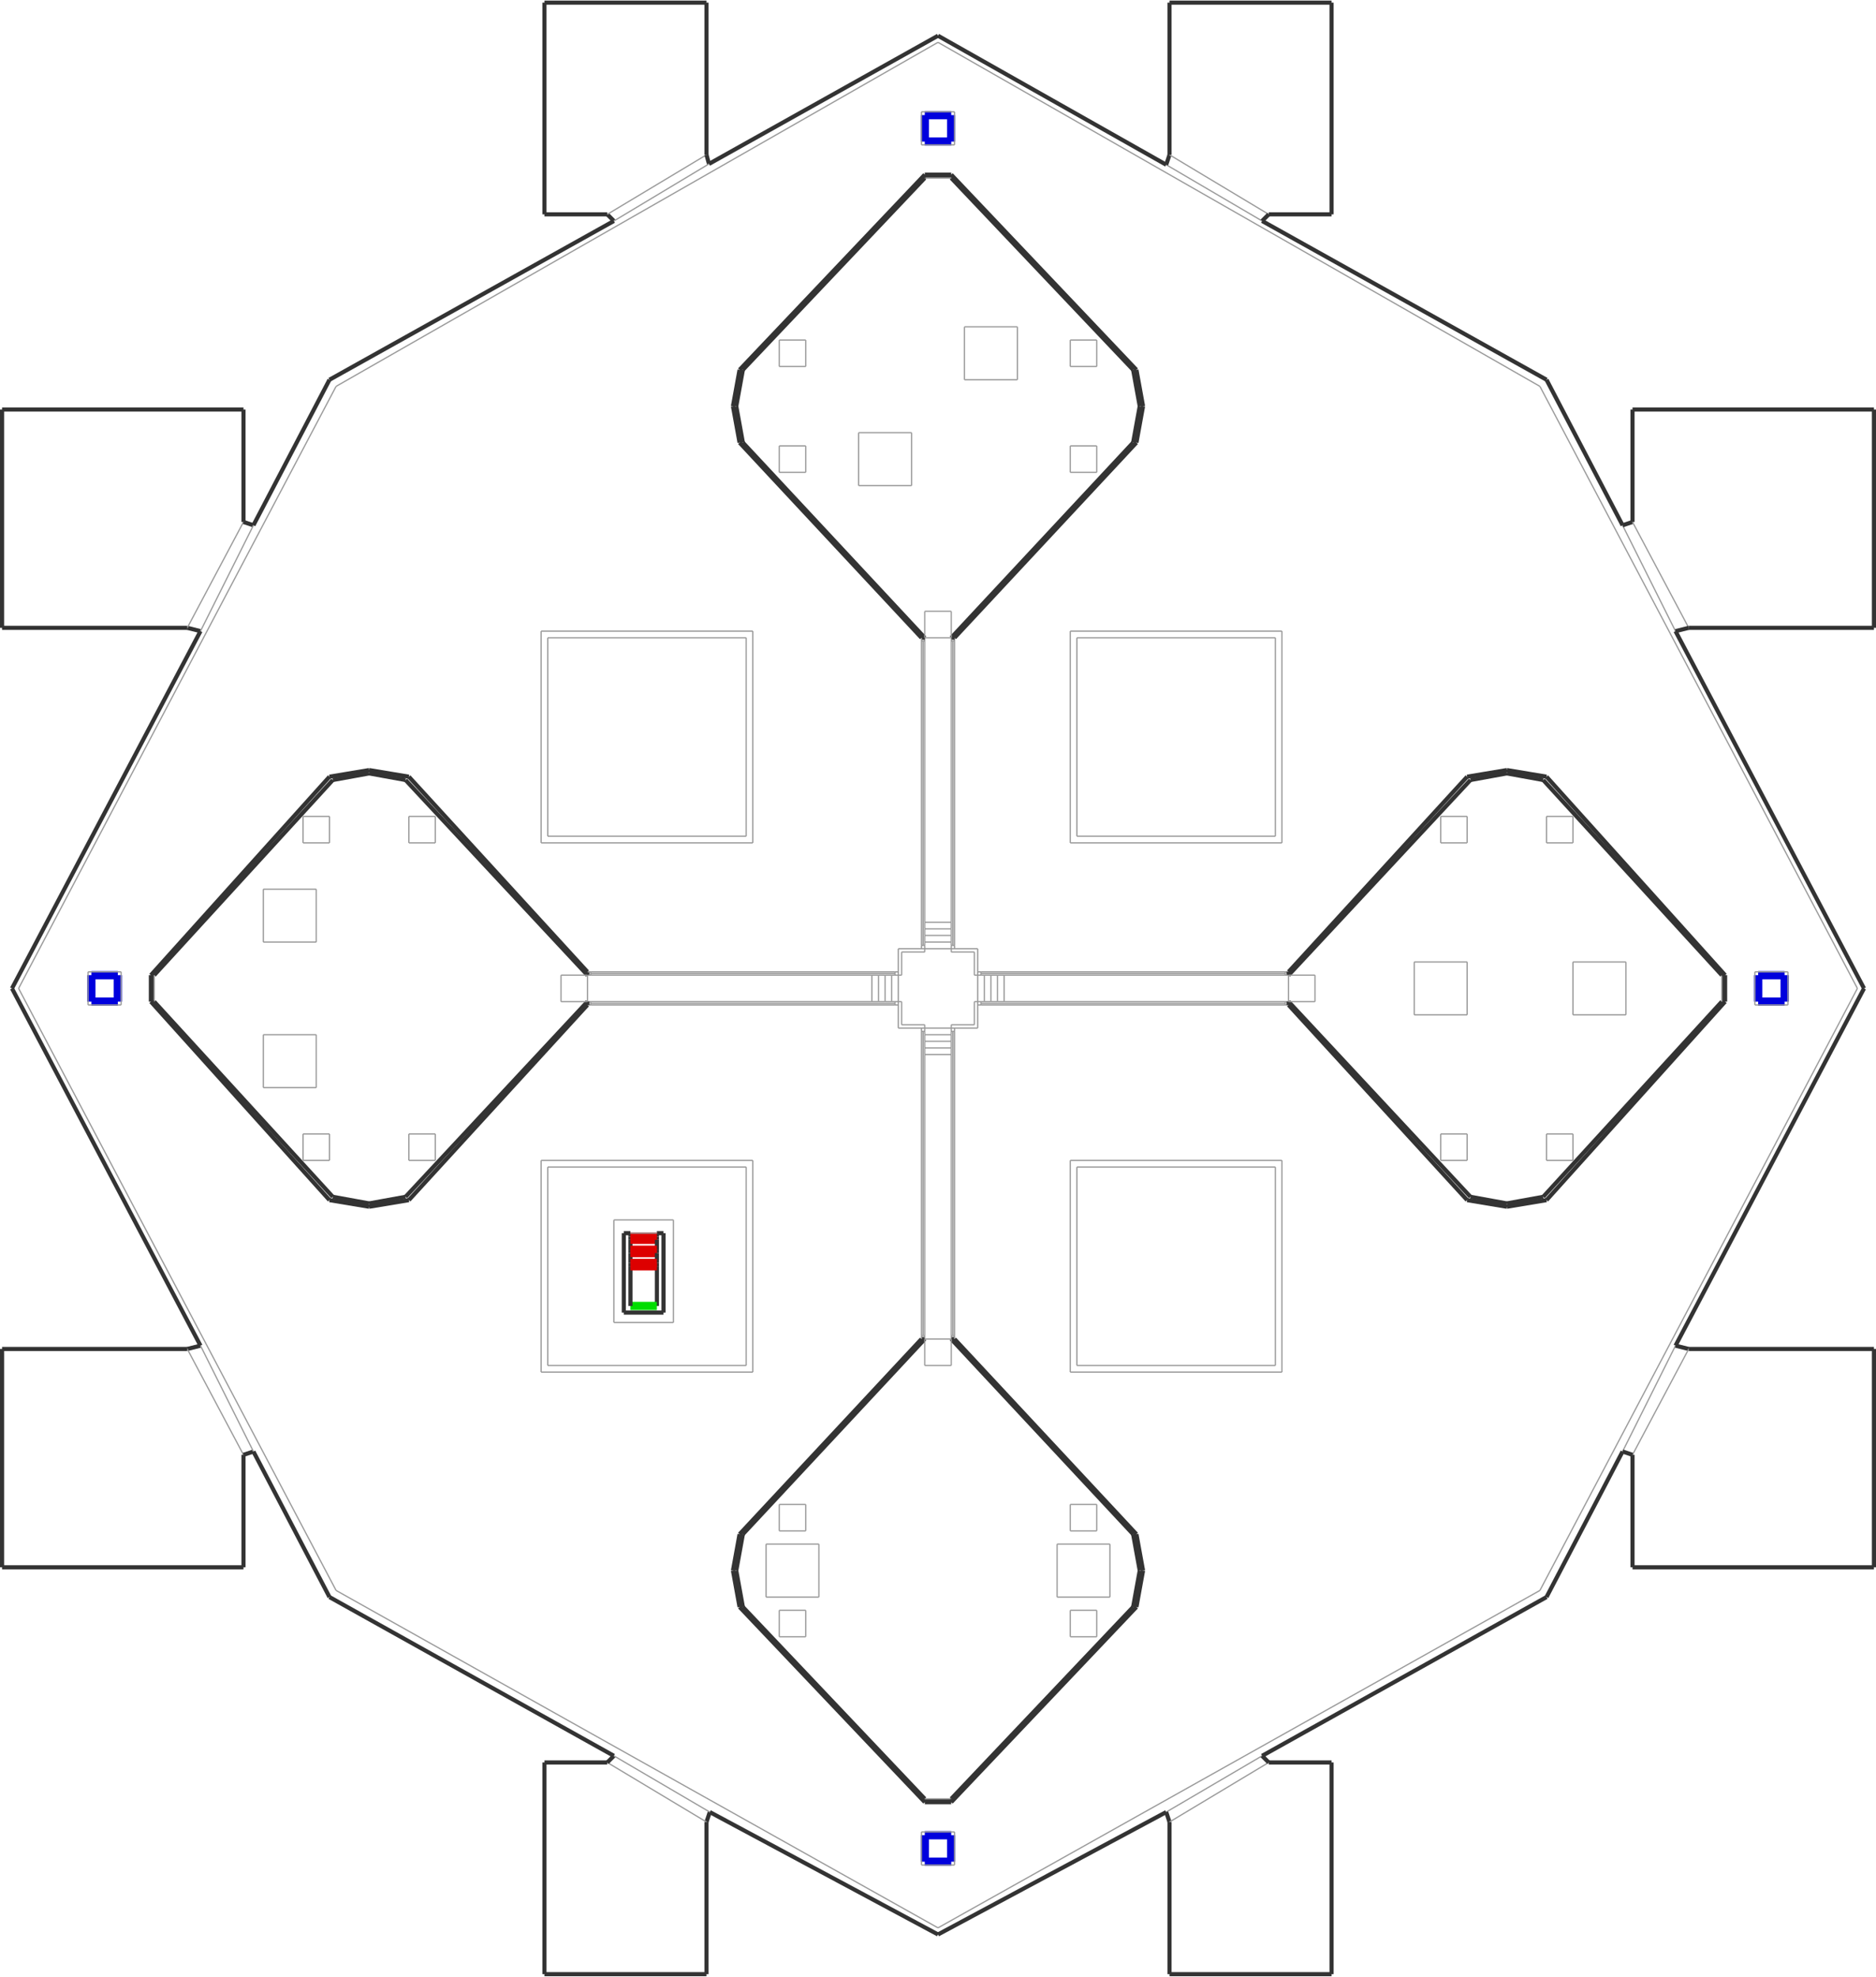 <?xml version="1.0" encoding="utf-8" ?>
<svg baseProfile="tiny" height="1024" version="1.2" viewBox="0 0 4538 4778" width="972" xmlns="http://www.w3.org/2000/svg" xmlns:ev="http://www.w3.org/2001/xml-events" xmlns:xlink="http://www.w3.org/1999/xlink"><defs /><line stroke="#333" stroke-width="10" x1="3741.0" x2="3053.0" y1="917.0" y2="533.0" /><line stroke="#333" stroke-width="10" x1="4509.0" x2="4053.0" y1="2389.0" y2="1525.0" /><line stroke="#333" stroke-width="10" x1="3741.0" x2="3925.0" y1="3861.0" y2="3509.0" /><line stroke="#333" stroke-width="10" x1="2269.0" x2="2821.0" y1="4677.0" y2="4381.0" /><line stroke="#333" stroke-width="10" x1="797.0" x2="1485.0" y1="3861.0" y2="4245.0" /><line stroke="#333" stroke-width="10" x1="29.0" x2="485.0" y1="2389.0" y2="3253.0" /><line stroke="#333" stroke-width="10" x1="797.0" x2="613.0" y1="917.0" y2="1269.0" /><line stroke="#333" stroke-width="10" x1="2269.0" x2="1715.0" y1="85.0" y2="395.0" /><line stroke="#999" stroke-width="3" x1="813.0" x2="2269.0" y1="3845.0" y2="4661.0" /><line stroke="#999" stroke-width="3" x1="45.0" x2="813.0" y1="2389.0" y2="3845.0" /><line stroke="#999" stroke-width="3" x1="813.0" x2="45.0" y1="933.0" y2="2389.0" /><line stroke="#999" stroke-width="3" x1="2269.0" x2="813.0" y1="101.0" y2="933.0" /><line stroke="#999" stroke-width="3" x1="3725.0" x2="2269.0" y1="933.0" y2="101.0" /><line stroke="#999" stroke-width="3" x1="4493.0" x2="3725.0" y1="2389.0" y2="933.0" /><line stroke="#999" stroke-width="3" x1="3725.0" x2="4493.0" y1="3845.0" y2="2389.0" /><line stroke="#999" stroke-width="3" x1="2269.0" x2="3725.0" y1="4661.0" y2="3845.0" /><line stroke="#999" stroke-width="3" x1="2237.0" x2="2237.0" y1="2477.0" y2="2485.0" /><line stroke="#999" stroke-width="3" x1="2181.0" x2="2237.0" y1="2477.0" y2="2477.0" /><line stroke="#999" stroke-width="3" x1="2181.0" x2="2181.0" y1="2421.0" y2="2477.0" /><line stroke="#999" stroke-width="3" x1="2173.0" x2="2181.0" y1="2421.0" y2="2421.0" /><line stroke="#999" stroke-width="3" x1="2173.0" x2="2173.0" y1="2485.0" y2="2429.0" /><line stroke="#999" stroke-width="3" x1="2181.0" x2="2173.0" y1="2357.0" y2="2357.0" /><line stroke="#999" stroke-width="3" x1="2181.0" x2="2181.0" y1="2301.0" y2="2357.0" /><line stroke="#999" stroke-width="3" x1="2237.0" x2="2181.0" y1="2301.0" y2="2301.0" /><line stroke="#999" stroke-width="3" x1="2237.0" x2="2237.0" y1="2293.0" y2="2301.0" /><line stroke="#999" stroke-width="3" x1="2173.0" x2="2229.0" y1="2293.0" y2="2293.0" /><line stroke="#999" stroke-width="3" x1="2301.0" x2="2301.0" y1="2485.0" y2="2477.0" /><line stroke="#999" stroke-width="3" x1="2301.0" x2="2357.0" y1="2477.0" y2="2477.0" /><line stroke="#999" stroke-width="3" x1="2357.0" x2="2357.0" y1="2477.0" y2="2421.0" /><line stroke="#999" stroke-width="3" x1="2357.0" x2="2365.0" y1="2421.0" y2="2421.0" /><line stroke="#999" stroke-width="3" x1="2365.0" x2="2309.0" y1="2485.0" y2="2485.0" /><line stroke="#999" stroke-width="3" x1="2365.0" x2="2357.0" y1="2357.0" y2="2357.0" /><line stroke="#999" stroke-width="3" x1="2357.0" x2="2357.0" y1="2357.0" y2="2301.0" /><line stroke="#999" stroke-width="3" x1="2357.0" x2="2301.0" y1="2301.0" y2="2301.0" /><line stroke="#999" stroke-width="3" x1="2301.0" x2="2301.0" y1="2301.0" y2="2293.0" /><line stroke="#999" stroke-width="3" x1="2365.0" x2="2365.0" y1="2293.0" y2="2349.0" /><line stroke="#999" stroke-width="3" x1="1421.0" x2="1421.0" y1="2357.0" y2="2421.0" /><line stroke="#999" stroke-width="3" x1="2173.0" x2="2165.0" y1="2357.0" y2="2357.0" /><line stroke="#999" stroke-width="3" x1="2173.0" x2="2173.0" y1="2421.0" y2="2357.0" /><line stroke="#999" stroke-width="3" x1="2157.0" x2="2165.0" y1="2421.0" y2="2421.0" /><line stroke="#999" stroke-width="3" x1="2109.0" x2="1429.0" y1="2357.0" y2="2357.0" /><line stroke="#999" stroke-width="3" x1="2109.0" x2="2109.0" y1="2421.0" y2="2357.0" /><line stroke="#999" stroke-width="3" x1="2125.0" x2="2109.0" y1="2357.0" y2="2357.0" /><line stroke="#999" stroke-width="3" x1="2109.0" x2="2125.0" y1="2421.0" y2="2421.0" /><line stroke="#999" stroke-width="3" x1="2125.0" x2="2125.0" y1="2421.0" y2="2357.0" /><line stroke="#999" stroke-width="3" x1="2141.0" x2="2125.0" y1="2357.0" y2="2357.0" /><line stroke="#999" stroke-width="3" x1="2125.0" x2="2141.0" y1="2421.0" y2="2421.0" /><line stroke="#999" stroke-width="3" x1="2141.0" x2="2141.0" y1="2421.0" y2="2357.0" /><line stroke="#999" stroke-width="3" x1="2157.0" x2="2141.0" y1="2357.0" y2="2357.0" /><line stroke="#999" stroke-width="3" x1="2141.0" x2="2157.0" y1="2421.0" y2="2421.0" /><line stroke="#999" stroke-width="3" x1="2157.0" x2="2157.0" y1="2421.0" y2="2357.0" /><line stroke="#999" stroke-width="3" x1="3117.0" x2="3117.0" y1="2421.0" y2="2357.0" /><line stroke="#999" stroke-width="3" x1="2365.0" x2="2365.0" y1="2357.0" y2="2421.0" /><line stroke="#999" stroke-width="3" x1="2381.0" x2="2373.0" y1="2357.0" y2="2357.0" /><line stroke="#999" stroke-width="3" x1="2429.0" x2="2429.0" y1="2357.0" y2="2421.0" /><line stroke="#999" stroke-width="3" x1="2429.0" x2="2413.0" y1="2357.0" y2="2357.0" /><line stroke="#999" stroke-width="3" x1="2413.0" x2="2413.0" y1="2357.0" y2="2421.0" /><line stroke="#999" stroke-width="3" x1="2413.0" x2="2397.0" y1="2357.0" y2="2357.0" /><line stroke="#999" stroke-width="3" x1="2397.0" x2="2397.0" y1="2357.0" y2="2421.0" /><line stroke="#999" stroke-width="3" x1="2397.0" x2="2381.0" y1="2357.0" y2="2357.0" /><line stroke="#999" stroke-width="3" x1="2381.0" x2="2381.0" y1="2357.0" y2="2421.0" /><line stroke="#333" stroke-width="10" x1="1421.0" x2="1421.0" y1="2349.0" y2="2357.0" /><line stroke="#999" stroke-width="3" x1="2165.0" x2="2173.0" y1="2349.0" y2="2349.0" /><line stroke="#999" stroke-width="3" x1="2173.0" x2="2173.0" y1="2357.0" y2="2349.0" /><line stroke="#999" stroke-width="3" x1="1421.0" x2="1429.0" y1="2349.0" y2="2349.0" /><line stroke="#999" stroke-width="3" x1="2157.0" x2="2165.0" y1="2357.0" y2="2357.0" /><line stroke="#999" stroke-width="3" x1="1429.0" x2="1421.0" y1="2357.0" y2="2357.0" /><line stroke="#999" stroke-width="3" x1="1429.0" x2="2165.0" y1="2349.0" y2="2349.0" /><line stroke="#999" stroke-width="3" x1="1429.0" x2="1429.0" y1="2349.0" y2="2353.0" /><line stroke="#999" stroke-width="3" x1="1429.0" x2="1429.0" y1="2353.0" y2="2357.0" /><line stroke="#999" stroke-width="3" x1="2165.0" x2="2165.0" y1="2353.0" y2="2349.0" /><line stroke="#999" stroke-width="3" x1="2165.0" x2="1429.0" y1="2353.0" y2="2353.0" /><line stroke="#999" stroke-width="3" x1="2173.0" x2="2173.0" y1="2349.0" y2="2293.0" /><line stroke="#999" stroke-width="3" x1="2165.0" x2="2165.0" y1="2357.0" y2="2353.0" /><line stroke="#999" stroke-width="3" x1="2173.0" x2="2165.0" y1="2429.0" y2="2429.0" /><line stroke="#999" stroke-width="3" x1="2173.0" x2="2173.0" y1="2429.0" y2="2421.0" /><line stroke="#999" stroke-width="3" x1="2165.0" x2="2173.0" y1="2421.0" y2="2421.0" /><line stroke="#999" stroke-width="3" x1="2165.0" x2="2165.0" y1="2429.0" y2="2425.0" /><line stroke="#999" stroke-width="3" x1="1429.0" x2="1421.0" y1="2429.0" y2="2429.0" /><line stroke="#999" stroke-width="3" x1="1429.0" x2="1429.0" y1="2421.0" y2="2425.0" /><line stroke="#999" stroke-width="3" x1="1421.0" x2="1429.0" y1="2421.0" y2="2421.0" /><line stroke="#333" stroke-width="10" x1="1421.0" x2="1421.0" y1="2421.0" y2="2429.0" /><line stroke="#999" stroke-width="3" x1="1429.0" x2="2109.0" y1="2421.0" y2="2421.0" /><line stroke="#999" stroke-width="3" x1="2165.0" x2="1429.0" y1="2429.0" y2="2429.0" /><line stroke="#999" stroke-width="3" x1="2165.0" x2="2165.0" y1="2425.0" y2="2421.0" /><line stroke="#999" stroke-width="3" x1="1429.0" x2="1429.0" y1="2425.0" y2="2429.0" /><line stroke="#999" stroke-width="3" x1="1429.0" x2="2165.0" y1="2425.0" y2="2425.0" /><line stroke="#999" stroke-width="3" x1="2365.0" x2="2373.0" y1="2349.0" y2="2349.0" /><line stroke="#999" stroke-width="3" x1="2365.0" x2="2365.0" y1="2349.0" y2="2357.0" /><line stroke="#999" stroke-width="3" x1="2373.0" x2="2365.0" y1="2357.0" y2="2357.0" /><line stroke="#999" stroke-width="3" x1="2373.0" x2="2373.0" y1="2349.0" y2="2353.0" /><line stroke="#999" stroke-width="3" x1="3109.0" x2="3117.0" y1="2349.0" y2="2349.0" /><line stroke="#333" stroke-width="10" x1="3117.0" x2="3117.0" y1="2357.0" y2="2349.0" /><line stroke="#999" stroke-width="3" x1="3117.0" x2="3109.0" y1="2357.0" y2="2357.0" /><line stroke="#999" stroke-width="3" x1="3109.0" x2="3109.0" y1="2357.0" y2="2353.0" /><line stroke="#999" stroke-width="3" x1="3109.0" x2="2429.0" y1="2357.0" y2="2357.0" /><line stroke="#999" stroke-width="3" x1="2373.0" x2="3109.0" y1="2349.0" y2="2349.0" /><line stroke="#999" stroke-width="3" x1="2373.0" x2="2373.0" y1="2353.0" y2="2357.0" /><line stroke="#999" stroke-width="3" x1="3109.0" x2="3109.0" y1="2353.0" y2="2349.0" /><line stroke="#999" stroke-width="3" x1="2373.0" x2="3109.0" y1="2353.0" y2="2353.0" /><line stroke="#999" stroke-width="3" x1="2365.0" x2="2373.0" y1="2429.0" y2="2429.0" /><line stroke="#999" stroke-width="3" x1="2365.0" x2="2365.0" y1="2421.0" y2="2429.0" /><line stroke="#999" stroke-width="3" x1="2365.0" x2="2373.0" y1="2421.0" y2="2421.0" /><line stroke="#999" stroke-width="3" x1="2365.0" x2="2365.0" y1="2429.0" y2="2485.0" /><line stroke="#999" stroke-width="3" x1="3109.0" x2="2373.0" y1="2429.0" y2="2429.0" /><line stroke="#999" stroke-width="3" x1="2429.0" x2="3109.0" y1="2421.0" y2="2421.0" /><line stroke="#999" stroke-width="3" x1="2373.0" x2="2373.0" y1="2421.0" y2="2425.0" /><line stroke="#999" stroke-width="3" x1="2429.0" x2="2413.0" y1="2421.0" y2="2421.0" /><line stroke="#999" stroke-width="3" x1="2413.0" x2="2397.0" y1="2421.0" y2="2421.0" /><line stroke="#999" stroke-width="3" x1="2397.0" x2="2381.0" y1="2421.0" y2="2421.0" /><line stroke="#999" stroke-width="3" x1="2381.0" x2="2373.0" y1="2421.0" y2="2421.0" /><line stroke="#999" stroke-width="3" x1="3109.0" x2="3117.0" y1="2429.0" y2="2429.0" /><line stroke="#999" stroke-width="3" x1="3109.0" x2="3109.0" y1="2421.0" y2="2425.0" /><line stroke="#999" stroke-width="3" x1="3117.0" x2="3109.0" y1="2421.0" y2="2421.0" /><line stroke="#333" stroke-width="10" x1="3117.0" x2="3117.0" y1="2429.0" y2="2421.0" /><line stroke="#999" stroke-width="3" x1="2373.0" x2="2373.0" y1="2425.0" y2="2429.0" /><line stroke="#999" stroke-width="3" x1="3109.0" x2="3109.0" y1="2425.0" y2="2429.0" /><line stroke="#999" stroke-width="3" x1="2373.0" x2="3109.0" y1="2425.0" y2="2425.0" /><line stroke="#999" stroke-width="3" x1="2301.0" x2="2237.0" y1="2485.0" y2="2485.0" /><line stroke="#999" stroke-width="3" x1="2237.0" x2="2301.0" y1="3237.0" y2="3237.0" /><line stroke="#999" stroke-width="3" x1="2301.0" x2="2237.0" y1="2549.0" y2="2549.0" /><line stroke="#999" stroke-width="3" x1="2301.0" x2="2237.0" y1="2533.0" y2="2533.0" /><line stroke="#999" stroke-width="3" x1="2301.0" x2="2237.0" y1="2517.0" y2="2517.0" /><line stroke="#999" stroke-width="3" x1="2301.0" x2="2237.0" y1="2501.0" y2="2501.0" /><line stroke="#999" stroke-width="3" x1="2301.0" x2="2301.0" y1="2485.0" y2="2493.0" /><line stroke="#999" stroke-width="3" x1="2309.0" x2="2301.0" y1="2485.0" y2="2485.0" /><line stroke="#999" stroke-width="3" x1="2309.0" x2="2309.0" y1="2493.0" y2="2485.0" /><line stroke="#999" stroke-width="3" x1="2309.0" x2="2305.0" y1="2493.0" y2="2493.0" /><line stroke="#999" stroke-width="3" x1="2301.0" x2="2301.0" y1="2493.0" y2="2501.0" /><line stroke="#999" stroke-width="3" x1="2309.0" x2="2309.0" y1="2493.0" y2="3229.0" /><line stroke="#999" stroke-width="3" x1="2301.0" x2="2301.0" y1="3229.0" y2="2549.0" /><line stroke="#999" stroke-width="3" x1="2301.0" x2="2301.0" y1="2533.0" y2="2549.0" /><line stroke="#999" stroke-width="3" x1="2301.0" x2="2301.0" y1="2517.0" y2="2533.0" /><line stroke="#999" stroke-width="3" x1="2301.0" x2="2301.0" y1="2501.0" y2="2517.0" /><line stroke="#333" stroke-width="10" x1="2301.0" x2="2309.0" y1="3237.0" y2="3237.0" /><line stroke="#999" stroke-width="3" x1="2301.0" x2="2301.0" y1="3229.0" y2="3237.0" /><line stroke="#999" stroke-width="3" x1="2309.0" x2="2305.0" y1="3229.0" y2="3229.0" /><line stroke="#999" stroke-width="3" x1="2309.0" x2="2309.0" y1="3237.0" y2="3229.0" /><line stroke="#333" stroke-width="10" x1="2229.0" x2="2237.0" y1="3237.0" y2="3237.0" /><line stroke="#999" stroke-width="3" x1="2237.0" x2="2237.0" y1="3237.0" y2="3229.0" /><line stroke="#999" stroke-width="3" x1="2229.0" x2="2229.0" y1="3229.0" y2="3237.0" /><line stroke="#999" stroke-width="3" x1="2229.0" x2="2233.0" y1="3229.0" y2="3229.0" /><line stroke="#999" stroke-width="3" x1="2237.0" x2="2237.0" y1="2549.0" y2="3229.0" /><line stroke="#999" stroke-width="3" x1="2229.0" x2="2229.0" y1="3229.0" y2="2493.0" /><line stroke="#999" stroke-width="3" x1="2237.0" x2="2237.0" y1="2493.0" y2="2501.0" /><line stroke="#999" stroke-width="3" x1="2237.0" x2="2237.0" y1="2549.0" y2="2533.0" /><line stroke="#999" stroke-width="3" x1="2237.0" x2="2237.0" y1="2533.0" y2="2517.0" /><line stroke="#999" stroke-width="3" x1="2237.0" x2="2237.0" y1="2517.0" y2="2501.0" /><line stroke="#999" stroke-width="3" x1="2229.0" x2="2233.0" y1="2493.0" y2="2493.0" /><line stroke="#999" stroke-width="3" x1="2237.0" x2="2237.0" y1="2493.0" y2="2485.0" /><line stroke="#999" stroke-width="3" x1="2237.0" x2="2229.0" y1="2485.0" y2="2485.0" /><line stroke="#999" stroke-width="3" x1="2229.0" x2="2229.0" y1="2485.0" y2="2493.0" /><line stroke="#999" stroke-width="3" x1="2229.0" x2="2173.0" y1="2485.0" y2="2485.0" /><line stroke="#999" stroke-width="3" x1="2305.0" x2="2301.0" y1="2493.0" y2="2493.0" /><line stroke="#999" stroke-width="3" x1="2305.0" x2="2301.0" y1="3229.0" y2="3229.0" /><line stroke="#999" stroke-width="3" x1="2305.0" x2="2305.0" y1="2493.0" y2="3229.0" /><line stroke="#999" stroke-width="3" x1="2233.0" x2="2237.0" y1="3229.0" y2="3229.0" /><line stroke="#999" stroke-width="3" x1="2233.0" x2="2237.0" y1="2493.0" y2="2493.0" /><line stroke="#999" stroke-width="3" x1="2233.0" x2="2233.0" y1="3229.0" y2="2493.0" /><line stroke="#999" stroke-width="3" x1="2237.0" x2="2301.0" y1="2293.0" y2="2293.0" /><line stroke="#999" stroke-width="3" x1="2301.0" x2="2237.0" y1="1541.0" y2="1541.0" /><line stroke="#999" stroke-width="3" x1="2237.0" x2="2301.0" y1="2229.0" y2="2229.0" /><line stroke="#999" stroke-width="3" x1="2237.0" x2="2301.0" y1="2245.0" y2="2245.0" /><line stroke="#999" stroke-width="3" x1="2237.0" x2="2301.0" y1="2261.0" y2="2261.0" /><line stroke="#999" stroke-width="3" x1="2237.0" x2="2301.0" y1="2277.0" y2="2277.0" /><line stroke="#999" stroke-width="3" x1="2237.0" x2="2237.0" y1="2285.0" y2="2293.0" /><line stroke="#999" stroke-width="3" x1="2229.0" x2="2237.0" y1="2293.0" y2="2293.0" /><line stroke="#999" stroke-width="3" x1="2229.0" x2="2229.0" y1="2293.0" y2="2285.0" /><line stroke="#999" stroke-width="3" x1="2229.0" x2="2233.0" y1="2285.0" y2="2285.0" /><line stroke="#999" stroke-width="3" x1="2237.0" x2="2237.0" y1="2277.0" y2="2285.0" /><line stroke="#999" stroke-width="3" x1="2229.0" x2="2229.0" y1="2285.0" y2="1549.0" /><line stroke="#999" stroke-width="3" x1="2237.0" x2="2237.0" y1="1549.0" y2="2229.0" /><line stroke="#999" stroke-width="3" x1="2237.0" x2="2237.0" y1="2229.0" y2="2245.0" /><line stroke="#999" stroke-width="3" x1="2237.0" x2="2237.0" y1="2245.0" y2="2261.0" /><line stroke="#999" stroke-width="3" x1="2237.0" x2="2237.0" y1="2261.0" y2="2277.0" /><line stroke="#999" stroke-width="3" x1="2233.0" x2="2229.0" y1="1549.0" y2="1549.0" /><line stroke="#999" stroke-width="3" x1="2237.0" x2="2237.0" y1="1549.0" y2="1541.0" /><line stroke="#333" stroke-width="10" x1="2237.0" x2="2229.0" y1="1541.0" y2="1541.0" /><line stroke="#999" stroke-width="3" x1="2229.0" x2="2229.0" y1="1549.0" y2="1541.0" /><line stroke="#999" stroke-width="3" x1="2309.0" x2="2309.0" y1="1541.0" y2="1549.0" /><line stroke="#333" stroke-width="10" x1="2309.0" x2="2301.0" y1="1541.0" y2="1541.0" /><line stroke="#999" stroke-width="3" x1="2301.0" x2="2301.0" y1="1549.0" y2="1541.0" /><line stroke="#999" stroke-width="3" x1="2309.0" x2="2305.0" y1="1549.0" y2="1549.0" /><line stroke="#999" stroke-width="3" x1="2301.0" x2="2301.0" y1="1549.0" y2="2229.0" /><line stroke="#999" stroke-width="3" x1="2309.0" x2="2309.0" y1="1549.0" y2="2285.0" /><line stroke="#999" stroke-width="3" x1="2301.0" x2="2301.0" y1="2285.0" y2="2277.0" /><line stroke="#999" stroke-width="3" x1="2301.0" x2="2301.0" y1="2229.0" y2="2245.0" /><line stroke="#999" stroke-width="3" x1="2301.0" x2="2301.0" y1="2245.0" y2="2261.0" /><line stroke="#999" stroke-width="3" x1="2301.0" x2="2301.0" y1="2261.0" y2="2277.0" /><line stroke="#999" stroke-width="3" x1="2301.0" x2="2309.0" y1="2293.0" y2="2293.0" /><line stroke="#999" stroke-width="3" x1="2309.0" x2="2309.0" y1="2285.0" y2="2293.0" /><line stroke="#999" stroke-width="3" x1="2305.0" x2="2309.0" y1="2285.0" y2="2285.0" /><line stroke="#999" stroke-width="3" x1="2301.0" x2="2301.0" y1="2293.0" y2="2285.0" /><line stroke="#999" stroke-width="3" x1="2309.0" x2="2365.0" y1="2293.0" y2="2293.0" /><line stroke="#999" stroke-width="3" x1="2301.0" x2="2305.0" y1="2285.0" y2="2285.0" /><line stroke="#999" stroke-width="3" x1="2305.0" x2="2301.0" y1="1549.0" y2="1549.0" /><line stroke="#999" stroke-width="3" x1="2305.0" x2="2305.0" y1="2285.0" y2="1549.0" /><line stroke="#999" stroke-width="3" x1="2237.0" x2="2233.0" y1="1549.0" y2="1549.0" /><line stroke="#999" stroke-width="3" x1="2233.0" x2="2237.0" y1="2285.0" y2="2285.0" /><line stroke="#999" stroke-width="3" x1="2233.0" x2="2233.0" y1="1549.0" y2="2285.0" /><line stroke="#333" stroke-width="10" x1="797.0" x2="365.0" y1="2901.0" y2="2421.0" /><line stroke="#333" stroke-width="10" x1="365.0" x2="365.0" y1="2421.0" y2="2357.0" /><line stroke="#333" stroke-width="10" x1="797.0" x2="893.0" y1="1877.0" y2="1861.0" /><line stroke="#333" stroke-width="10" x1="989.0" x2="893.0" y1="2901.0" y2="2917.0" /><line stroke="#333" stroke-width="10" x1="989.0" x2="1421.0" y1="1877.0" y2="2349.0" /><line stroke="#333" stroke-width="10" x1="1421.0" x2="989.0" y1="2429.0" y2="2901.0" /><line stroke="#333" stroke-width="10" x1="893.0" x2="797.0" y1="2917.0" y2="2901.0" /><line stroke="#333" stroke-width="10" x1="365.0" x2="797.0" y1="2357.0" y2="1877.0" /><line stroke="#333" stroke-width="10" x1="893.0" x2="989.0" y1="1861.0" y2="1877.0" /><line stroke="#333" stroke-width="10" x1="981.0" x2="1421.0" y1="2893.0" y2="2421.0" /><line stroke="#333" stroke-width="10" x1="893.0" x2="981.0" y1="2909.0" y2="2893.0" /><line stroke="#333" stroke-width="10" x1="805.0" x2="893.0" y1="2893.0" y2="2909.0" /><line stroke="#333" stroke-width="10" x1="373.0" x2="805.0" y1="2421.0" y2="2893.0" /><line stroke="#333" stroke-width="10" x1="373.0" x2="369.0" y1="2357.0" y2="2357.0" /><line stroke="#333" stroke-width="10" x1="805.0" x2="373.0" y1="1885.0" y2="2357.0" /><line stroke="#333" stroke-width="10" x1="893.0" x2="805.0" y1="1869.0" y2="1885.0" /><line stroke="#333" stroke-width="10" x1="981.0" x2="893.0" y1="1885.0" y2="1869.0" /><line stroke="#333" stroke-width="10" x1="1421.0" x2="981.0" y1="2357.0" y2="1885.0" /><line stroke="#999" stroke-width="3" x1="1421.0" x2="1357.0" y1="2421.0" y2="2421.0" /><line stroke="#999" stroke-width="3" x1="1357.0" x2="1421.0" y1="2357.0" y2="2357.0" /><line stroke="#999" stroke-width="3" x1="1357.0" x2="1357.0" y1="2421.0" y2="2357.0" /><line stroke="#333" stroke-width="10" x1="369.0" x2="373.0" y1="2421.0" y2="2421.0" /><line stroke="#333" stroke-width="10" x1="369.0" x2="369.0" y1="2357.0" y2="2419.0" /><line stroke="#999" stroke-width="3" x1="373.0" x2="373.0" y1="2357.0" y2="2421.0" /><line stroke="#999" stroke-width="3" x1="765.0" x2="637.0" y1="2629.0" y2="2629.0" /><line stroke="#999" stroke-width="3" x1="765.0" x2="765.0" y1="2501.0" y2="2629.0" /><line stroke="#999" stroke-width="3" x1="637.0" x2="765.0" y1="2501.0" y2="2501.0" /><line stroke="#999" stroke-width="3" x1="637.0" x2="637.0" y1="2629.0" y2="2501.0" /><line stroke="#999" stroke-width="3" x1="765.0" x2="637.0" y1="2277.0" y2="2277.0" /><line stroke="#999" stroke-width="3" x1="765.0" x2="765.0" y1="2149.0" y2="2277.0" /><line stroke="#999" stroke-width="3" x1="637.0" x2="765.0" y1="2149.0" y2="2149.0" /><line stroke="#999" stroke-width="3" x1="637.0" x2="637.0" y1="2277.0" y2="2149.0" /><line stroke="#333" stroke-width="10" x1="369.0" x2="369.0" y1="2419.0" y2="2421.0" /><line stroke="#333" stroke-width="10" x1="2309.0" x2="2749.0" y1="3237.0" y2="3709.0" /><line stroke="#333" stroke-width="10" x1="2749.0" x2="2301.0" y1="3885.0" y2="4357.0" /><line stroke="#333" stroke-width="10" x1="2301.0" x2="2237.0" y1="4357.0" y2="4357.0" /><line stroke="#333" stroke-width="10" x1="1773.0" x2="1789.0" y1="3797.0" y2="3709.0" /><line stroke="#333" stroke-width="10" x1="1789.0" x2="1773.0" y1="3885.0" y2="3797.0" /><line stroke="#333" stroke-width="10" x1="2237.0" x2="1789.0" y1="4357.0" y2="3885.0" /><line stroke="#333" stroke-width="10" x1="2749.0" x2="2765.0" y1="3709.0" y2="3797.0" /><line stroke="#333" stroke-width="10" x1="2765.0" x2="2749.0" y1="3797.0" y2="3885.0" /><line stroke="#333" stroke-width="10" x1="1789.0" x2="2229.0" y1="3709.0" y2="3237.0" /><line stroke="#333" stroke-width="10" x1="2237.0" x2="1797.0" y1="3237.0" y2="3709.0" /><line stroke="#333" stroke-width="10" x1="1797.0" x2="1781.0" y1="3709.0" y2="3797.0" /><line stroke="#333" stroke-width="10" x1="1781.0" x2="1797.0" y1="3797.0" y2="3885.0" /><line stroke="#333" stroke-width="10" x1="1797.0" x2="2237.0" y1="3885.0" y2="4349.0" /><line stroke="#333" stroke-width="10" x1="2237.0" x2="2237.0" y1="4349.0" y2="4353.0" /><line stroke="#333" stroke-width="10" x1="2301.0" x2="2741.0" y1="4349.0" y2="3885.0" /><line stroke="#333" stroke-width="10" x1="2741.0" x2="2757.0" y1="3885.0" y2="3797.0" /><line stroke="#333" stroke-width="10" x1="2757.0" x2="2741.0" y1="3797.0" y2="3709.0" /><line stroke="#333" stroke-width="10" x1="2741.0" x2="2301.0" y1="3709.0" y2="3237.0" /><line stroke="#999" stroke-width="3" x1="1981.0" x2="1853.0" y1="3861.0" y2="3861.0" /><line stroke="#999" stroke-width="3" x1="1981.0" x2="1981.0" y1="3733.0" y2="3861.0" /><line stroke="#999" stroke-width="3" x1="1853.0" x2="1981.0" y1="3733.0" y2="3733.0" /><line stroke="#999" stroke-width="3" x1="1853.0" x2="1853.0" y1="3861.0" y2="3733.0" /><line stroke="#999" stroke-width="3" x1="2685.0" x2="2557.0" y1="3861.0" y2="3861.0" /><line stroke="#999" stroke-width="3" x1="2557.0" x2="2557.0" y1="3861.0" y2="3733.0" /><line stroke="#999" stroke-width="3" x1="2557.0" x2="2685.0" y1="3733.0" y2="3733.0" /><line stroke="#999" stroke-width="3" x1="2685.0" x2="2685.0" y1="3733.0" y2="3861.0" /><line stroke="#333" stroke-width="10" x1="2237.0" x2="2299.0" y1="4353.0" y2="4353.0" /><line stroke="#333" stroke-width="10" x1="2301.0" x2="2301.0" y1="4353.0" y2="4349.0" /><line stroke="#999" stroke-width="3" x1="2237.0" x2="2301.0" y1="4349.0" y2="4349.0" /><line stroke="#333" stroke-width="10" x1="2299.0" x2="2301.0" y1="4353.0" y2="4353.0" /><line stroke="#999" stroke-width="3" x1="2301.0" x2="2237.0" y1="3301.0" y2="3301.0" /><line stroke="#999" stroke-width="3" x1="2301.0" x2="2301.0" y1="3237.0" y2="3301.0" /><line stroke="#999" stroke-width="3" x1="2237.0" x2="2237.0" y1="3301.0" y2="3237.0" /><line stroke="#333" stroke-width="10" x1="3645.0" x2="3549.0" y1="2917.0" y2="2901.0" /><line stroke="#333" stroke-width="10" x1="4173.0" x2="4173.0" y1="2357.0" y2="2421.0" /><line stroke="#333" stroke-width="10" x1="3117.0" x2="3549.0" y1="2349.0" y2="1877.0" /><line stroke="#333" stroke-width="10" x1="3741.0" x2="3645.0" y1="2901.0" y2="2917.0" /><line stroke="#333" stroke-width="10" x1="4173.0" x2="3741.0" y1="2421.0" y2="2901.0" /><line stroke="#333" stroke-width="10" x1="3741.0" x2="4173.0" y1="1877.0" y2="2357.0" /><line stroke="#333" stroke-width="10" x1="3645.0" x2="3741.0" y1="1861.0" y2="1877.0" /><line stroke="#333" stroke-width="10" x1="3549.0" x2="3645.0" y1="1877.0" y2="1861.0" /><line stroke="#333" stroke-width="10" x1="3549.0" x2="3117.0" y1="2901.0" y2="2429.0" /><line stroke="#333" stroke-width="10" x1="3557.0" x2="3117.0" y1="1885.0" y2="2357.0" /><line stroke="#333" stroke-width="10" x1="3645.0" x2="3557.0" y1="1869.0" y2="1885.0" /><line stroke="#333" stroke-width="10" x1="3733.0" x2="3645.0" y1="1885.0" y2="1869.0" /><line stroke="#333" stroke-width="10" x1="4165.0" x2="3733.0" y1="2357.0" y2="1885.0" /><line stroke="#333" stroke-width="10" x1="4165.0" x2="4169.0" y1="2421.0" y2="2421.0" /><line stroke="#333" stroke-width="10" x1="3733.0" x2="4165.0" y1="2893.0" y2="2421.0" /><line stroke="#333" stroke-width="10" x1="3645.0" x2="3733.0" y1="2909.0" y2="2893.0" /><line stroke="#333" stroke-width="10" x1="3557.0" x2="3645.0" y1="2893.0" y2="2909.0" /><line stroke="#333" stroke-width="10" x1="3117.0" x2="3557.0" y1="2421.0" y2="2893.0" /><line stroke="#333" stroke-width="10" x1="4169.0" x2="4169.0" y1="2421.0" y2="2359.0" /><line stroke="#333" stroke-width="10" x1="4169.0" x2="4165.0" y1="2357.0" y2="2357.0" /><line stroke="#999" stroke-width="3" x1="4165.0" x2="4165.0" y1="2421.0" y2="2357.0" /><line stroke="#333" stroke-width="10" x1="4169.0" x2="4169.0" y1="2359.0" y2="2357.0" /><line stroke="#999" stroke-width="3" x1="3549.0" x2="3421.0" y1="2453.0" y2="2453.0" /><line stroke="#999" stroke-width="3" x1="3549.0" x2="3549.0" y1="2325.0" y2="2453.0" /><line stroke="#999" stroke-width="3" x1="3421.0" x2="3549.0" y1="2325.0" y2="2325.0" /><line stroke="#999" stroke-width="3" x1="3421.0" x2="3421.0" y1="2453.0" y2="2325.0" /><line stroke="#999" stroke-width="3" x1="3933.0" x2="3805.0" y1="2453.0" y2="2453.0" /><line stroke="#999" stroke-width="3" x1="3933.0" x2="3933.0" y1="2325.0" y2="2453.0" /><line stroke="#999" stroke-width="3" x1="3805.0" x2="3933.0" y1="2325.0" y2="2325.0" /><line stroke="#999" stroke-width="3" x1="3805.0" x2="3805.0" y1="2453.0" y2="2325.0" /><line stroke="#999" stroke-width="3" x1="3181.0" x2="3117.0" y1="2421.0" y2="2421.0" /><line stroke="#999" stroke-width="3" x1="3181.0" x2="3181.0" y1="2357.0" y2="2421.0" /><line stroke="#999" stroke-width="3" x1="3117.0" x2="3181.0" y1="2357.0" y2="2357.0" /><line stroke="#333" stroke-width="10" x1="2229.0" x2="1789.0" y1="1541.0" y2="1069.0" /><line stroke="#333" stroke-width="10" x1="2749.0" x2="2765.0" y1="893.0" y2="981.0" /><line stroke="#333" stroke-width="10" x1="1789.0" x2="2237.0" y1="893.0" y2="421.0" /><line stroke="#333" stroke-width="10" x1="1773.0" x2="1789.0" y1="981.0" y2="893.0" /><line stroke="#333" stroke-width="10" x1="2765.0" x2="2749.0" y1="981.0" y2="1069.0" /><line stroke="#333" stroke-width="10" x1="2749.0" x2="2309.0" y1="1069.0" y2="1541.0" /><line stroke="#333" stroke-width="10" x1="2237.0" x2="2301.0" y1="421.0" y2="421.0" /><line stroke="#333" stroke-width="10" x1="2301.0" x2="2749.0" y1="421.0" y2="893.0" /><line stroke="#333" stroke-width="10" x1="1789.0" x2="1773.0" y1="1069.0" y2="981.0" /><line stroke="#333" stroke-width="10" x1="1797.0" x2="2237.0" y1="1069.0" y2="1541.0" /><line stroke="#333" stroke-width="10" x1="1781.0" x2="1797.0" y1="981.0" y2="1069.0" /><line stroke="#333" stroke-width="10" x1="1797.0" x2="1781.0" y1="893.0" y2="981.0" /><line stroke="#333" stroke-width="10" x1="2237.0" x2="1797.0" y1="429.0" y2="893.0" /><line stroke="#333" stroke-width="10" x1="2301.0" x2="2301.0" y1="429.0" y2="425.0" /><line stroke="#333" stroke-width="10" x1="2741.0" x2="2301.0" y1="893.0" y2="429.0" /><line stroke="#333" stroke-width="10" x1="2757.0" x2="2741.0" y1="981.0" y2="893.0" /><line stroke="#333" stroke-width="10" x1="2741.0" x2="2757.0" y1="1069.0" y2="981.0" /><line stroke="#333" stroke-width="10" x1="2301.0" x2="2741.0" y1="1541.0" y2="1069.0" /><line stroke="#333" stroke-width="10" x1="2237.0" x2="2237.0" y1="425.0" y2="429.0" /><line stroke="#333" stroke-width="10" x1="2301.0" x2="2239.0" y1="425.0" y2="425.0" /><line stroke="#999" stroke-width="3" x1="2301.0" x2="2237.0" y1="429.0" y2="429.0" /><line stroke="#999" stroke-width="3" x1="2205.0" x2="2077.0" y1="1173.0" y2="1173.0" /><line stroke="#999" stroke-width="3" x1="2205.0" x2="2205.0" y1="1045.0" y2="1173.0" /><line stroke="#999" stroke-width="3" x1="2077.0" x2="2205.0" y1="1045.0" y2="1045.0" /><line stroke="#999" stroke-width="3" x1="2077.0" x2="2077.0" y1="1173.0" y2="1045.0" /><line stroke="#999" stroke-width="3" x1="2461.0" x2="2333.0" y1="917.0" y2="917.0" /><line stroke="#999" stroke-width="3" x1="2461.0" x2="2461.0" y1="789.0" y2="917.0" /><line stroke="#999" stroke-width="3" x1="2333.0" x2="2461.0" y1="789.0" y2="789.0" /><line stroke="#999" stroke-width="3" x1="2333.0" x2="2333.0" y1="917.0" y2="789.0" /><line stroke="#999" stroke-width="3" x1="2237.0" x2="2237.0" y1="1541.0" y2="1477.0" /><line stroke="#999" stroke-width="3" x1="2237.0" x2="2301.0" y1="1477.0" y2="1477.0" /><line stroke="#999" stroke-width="3" x1="2301.0" x2="2301.0" y1="1477.0" y2="1541.0" /><line stroke="#333" stroke-width="10" x1="2239.0" x2="2237.0" y1="425.0" y2="425.0" /><line stroke="#00d" stroke-width="20" x1="285.0" x2="221.0" y1="2421.0" y2="2421.0" /><line stroke="#00d" stroke-width="20" x1="285.0" x2="285.0" y1="2357.0" y2="2421.0" /><line stroke="#00d" stroke-width="20" x1="221.0" x2="285.0" y1="2357.0" y2="2357.0" /><line stroke="#00d" stroke-width="20" x1="221.0" x2="221.0" y1="2421.0" y2="2357.0" /><line stroke="#00d" stroke-width="20" x1="4317.0" x2="4253.0" y1="2421.0" y2="2421.0" /><line stroke="#00d" stroke-width="20" x1="4317.0" x2="4317.0" y1="2357.0" y2="2421.0" /><line stroke="#00d" stroke-width="20" x1="4253.0" x2="4317.0" y1="2357.0" y2="2357.0" /><line stroke="#00d" stroke-width="20" x1="4253.0" x2="4253.0" y1="2421.0" y2="2357.0" /><line stroke="#00d" stroke-width="20" x1="2301.0" x2="2237.0" y1="341.0" y2="341.0" /><line stroke="#00d" stroke-width="20" x1="2301.0" x2="2301.0" y1="277.0" y2="341.0" /><line stroke="#00d" stroke-width="20" x1="2237.0" x2="2301.0" y1="277.0" y2="277.0" /><line stroke="#00d" stroke-width="20" x1="2237.0" x2="2237.0" y1="341.0" y2="277.0" /><line stroke="#00d" stroke-width="20" x1="2301.0" x2="2237.0" y1="4501.0" y2="4501.0" /><line stroke="#00d" stroke-width="20" x1="2301.0" x2="2301.0" y1="4437.0" y2="4501.0" /><line stroke="#00d" stroke-width="20" x1="2237.0" x2="2301.0" y1="4437.0" y2="4437.0" /><line stroke="#00d" stroke-width="20" x1="2237.0" x2="2237.0" y1="4501.0" y2="4437.0" /><line stroke="#999" stroke-width="3" x1="1821.0" x2="1309.0" y1="3317.0" y2="3317.0" /><line stroke="#999" stroke-width="3" x1="1821.0" x2="1821.0" y1="2805.0" y2="3317.0" /><line stroke="#999" stroke-width="3" x1="1309.0" x2="1821.0" y1="2805.0" y2="2805.0" /><line stroke="#999" stroke-width="3" x1="1309.0" x2="1309.0" y1="3317.0" y2="2805.0" /><line stroke="#999" stroke-width="3" x1="3101.0" x2="2589.0" y1="3317.0" y2="3317.0" /><line stroke="#999" stroke-width="3" x1="3101.0" x2="3101.0" y1="2805.0" y2="3317.0" /><line stroke="#999" stroke-width="3" x1="2589.0" x2="3101.0" y1="2805.0" y2="2805.0" /><line stroke="#999" stroke-width="3" x1="2589.0" x2="2589.0" y1="3317.0" y2="2805.0" /><line stroke="#999" stroke-width="3" x1="3101.0" x2="2589.0" y1="2037.0" y2="2037.0" /><line stroke="#999" stroke-width="3" x1="3101.0" x2="3101.0" y1="1525.0" y2="2037.0" /><line stroke="#999" stroke-width="3" x1="2589.0" x2="3101.0" y1="1525.0" y2="1525.0" /><line stroke="#999" stroke-width="3" x1="2589.0" x2="2589.0" y1="2037.0" y2="1525.0" /><line stroke="#999" stroke-width="3" x1="1821.0" x2="1309.0" y1="2037.0" y2="2037.0" /><line stroke="#999" stroke-width="3" x1="1309.0" x2="1309.0" y1="2037.0" y2="1525.0" /><line stroke="#999" stroke-width="3" x1="1309.0" x2="1821.0" y1="1525.0" y2="1525.0" /><line stroke="#999" stroke-width="3" x1="1821.0" x2="1821.0" y1="1525.0" y2="2037.0" /><line stroke="#999" stroke-width="3" x1="1325.0" x2="1805.0" y1="3301.0" y2="3301.0" /><line stroke="#999" stroke-width="3" x1="1805.0" x2="1805.0" y1="3301.0" y2="2821.0" /><line stroke="#999" stroke-width="3" x1="1805.0" x2="1325.0" y1="2821.0" y2="2821.0" /><line stroke="#999" stroke-width="3" x1="1325.0" x2="1325.0" y1="2821.0" y2="3301.0" /><line stroke="#999" stroke-width="3" x1="2605.0" x2="3085.0" y1="3301.0" y2="3301.0" /><line stroke="#999" stroke-width="3" x1="3085.0" x2="3085.0" y1="3301.0" y2="2821.0" /><line stroke="#999" stroke-width="3" x1="3085.0" x2="2605.0" y1="2821.0" y2="2821.0" /><line stroke="#999" stroke-width="3" x1="2605.0" x2="2605.0" y1="2821.0" y2="3301.0" /><line stroke="#999" stroke-width="3" x1="2605.0" x2="3085.0" y1="2021.0" y2="2021.0" /><line stroke="#999" stroke-width="3" x1="3085.0" x2="3085.0" y1="2021.0" y2="1541.0" /><line stroke="#999" stroke-width="3" x1="3085.0" x2="2605.0" y1="1541.0" y2="1541.0" /><line stroke="#999" stroke-width="3" x1="2605.0" x2="2605.0" y1="1541.0" y2="2021.0" /><line stroke="#999" stroke-width="3" x1="1325.0" x2="1805.0" y1="2021.0" y2="2021.0" /><line stroke="#999" stroke-width="3" x1="1805.0" x2="1805.0" y1="2021.0" y2="1541.0" /><line stroke="#999" stroke-width="3" x1="1805.0" x2="1325.0" y1="1541.0" y2="1541.0" /><line stroke="#999" stroke-width="3" x1="1325.0" x2="1325.0" y1="1541.0" y2="2021.0" /><line stroke="#333" stroke-width="10" x1="1509.0" x2="1509.0" y1="3173.0" y2="2981.0" /><line stroke="#333" stroke-width="10" x1="1605.0" x2="1509.0" y1="3173.0" y2="3173.0" /><line stroke="#333" stroke-width="10" x1="1605.0" x2="1605.0" y1="2981.0" y2="3173.0" /><line stroke="#333" stroke-width="10" x1="1589.0" x2="1605.0" y1="2981.0" y2="2981.0" /><line stroke="#333" stroke-width="10" x1="1589.0" x2="1589.0" y1="3157.0" y2="3061.0" /><line stroke="#0d0" stroke-width="20" x1="1525.0" x2="1589.0" y1="3157.0" y2="3157.0" /><line stroke="#333" stroke-width="10" x1="1525.0" x2="1525.0" y1="2981.0" y2="2989.0" /><line stroke="#333" stroke-width="10" x1="1509.0" x2="1525.0" y1="2981.0" y2="2981.0" /><line stroke="#999" stroke-width="3" x1="1629.0" x2="1485.0" y1="3197.0" y2="3197.0" /><line stroke="#999" stroke-width="3" x1="1629.0" x2="1629.0" y1="2949.0" y2="3197.0" /><line stroke="#999" stroke-width="3" x1="1485.0" x2="1629.0" y1="2949.0" y2="2949.0" /><line stroke="#999" stroke-width="3" x1="1485.0" x2="1485.0" y1="3197.0" y2="2949.0" /><line stroke="#333" stroke-width="10" x1="1525.0" x2="1525.0" y1="2989.0" y2="2997.0" /><line stroke="#333" stroke-width="10" x1="1589.0" x2="1589.0" y1="2989.0" y2="2981.0" /><line stroke="#d00" stroke-width="20" x1="1525.0" x2="1589.0" y1="2989.0" y2="2989.0" /><line stroke="#333" stroke-width="10" x1="1525.0" x2="1525.0" y1="2997.0" y2="3021.0" /><line stroke="#333" stroke-width="10" x1="1589.0" x2="1589.0" y1="2997.0" y2="2989.0" /><line stroke="#d00" stroke-width="20" x1="1589.0" x2="1525.0" y1="2997.0" y2="2997.0" /><line stroke="#333" stroke-width="10" x1="1525.0" x2="1525.0" y1="3021.0" y2="3029.0" /><line stroke="#333" stroke-width="10" x1="1589.0" x2="1589.0" y1="3021.0" y2="2997.0" /><line stroke="#d00" stroke-width="20" x1="1525.0" x2="1589.0" y1="3021.0" y2="3021.0" /><line stroke="#333" stroke-width="10" x1="1525.0" x2="1525.0" y1="3029.0" y2="3053.0" /><line stroke="#333" stroke-width="10" x1="1589.0" x2="1589.0" y1="3029.0" y2="3021.0" /><line stroke="#d00" stroke-width="20" x1="1589.0" x2="1525.0" y1="3029.0" y2="3029.0" /><line stroke="#333" stroke-width="10" x1="1525.0" x2="1525.0" y1="3061.0" y2="3157.0" /><line stroke="#333" stroke-width="10" x1="1589.0" x2="1589.0" y1="3061.0" y2="3053.0" /><line stroke="#d00" stroke-width="20" x1="1589.0" x2="1525.0" y1="3061.0" y2="3061.0" /><line stroke="#333" stroke-width="10" x1="1525.0" x2="1525.0" y1="3053.0" y2="3061.0" /><line stroke="#333" stroke-width="10" x1="1589.0" x2="1589.0" y1="3053.0" y2="3029.0" /><line stroke="#d00" stroke-width="20" x1="1525.0" x2="1589.0" y1="3053.0" y2="3053.0" /><line stroke="#999" stroke-width="3" x1="1525.0" x2="1589.0" y1="2981.0" y2="2981.0" /><line stroke="#999" stroke-width="3" x1="2309.0" x2="2229.0" y1="349.0" y2="349.0" /><line stroke="#999" stroke-width="3" x1="2309.0" x2="2309.0" y1="269.0" y2="349.0" /><line stroke="#999" stroke-width="3" x1="2229.0" x2="2309.0" y1="269.0" y2="269.0" /><line stroke="#999" stroke-width="3" x1="2229.0" x2="2229.0" y1="349.0" y2="269.0" /><line stroke="#999" stroke-width="3" x1="4245.0" x2="4245.0" y1="2429.0" y2="2349.0" /><line stroke="#999" stroke-width="3" x1="4245.0" x2="4325.0" y1="2349.0" y2="2349.0" /><line stroke="#999" stroke-width="3" x1="4325.0" x2="4325.0" y1="2349.0" y2="2429.0" /><line stroke="#999" stroke-width="3" x1="4325.0" x2="4245.0" y1="2429.0" y2="2429.0" /><line stroke="#999" stroke-width="3" x1="2229.0" x2="2229.0" y1="4509.0" y2="4429.0" /><line stroke="#999" stroke-width="3" x1="2229.0" x2="2309.0" y1="4429.0" y2="4429.0" /><line stroke="#999" stroke-width="3" x1="2309.0" x2="2309.0" y1="4429.0" y2="4509.0" /><line stroke="#999" stroke-width="3" x1="2309.0" x2="2229.0" y1="4509.0" y2="4509.0" /><line stroke="#999" stroke-width="3" x1="293.0" x2="293.0" y1="2349.0" y2="2429.0" /><line stroke="#999" stroke-width="3" x1="293.0" x2="213.0" y1="2429.0" y2="2429.0" /><line stroke="#999" stroke-width="3" x1="213.0" x2="213.0" y1="2429.0" y2="2349.0" /><line stroke="#999" stroke-width="3" x1="213.0" x2="293.0" y1="2349.0" y2="2349.0" /><line stroke="#333" stroke-width="10" x1="1709.0" x2="1717.0" y1="4405.0" y2="4381.0" /><line stroke="#999" stroke-width="3" x1="1469.0" x2="1709.0" y1="4261.0" y2="4405.0" /><line stroke="#333" stroke-width="10" x1="1485.0" x2="1469.0" y1="4245.0" y2="4261.0" /><line stroke="#333" stroke-width="10" x1="1717.0" x2="2269.0" y1="4381.0" y2="4677.0" /><line stroke="#999" stroke-width="3" x1="1485.0" x2="1717.0" y1="4245.0" y2="4381.0" /><line stroke="#333" stroke-width="10" x1="1709.0" x2="1709.0" y1="4773.0" y2="4405.0" /><line stroke="#333" stroke-width="10" x1="1317.0" x2="1709.0" y1="4773.0" y2="4773.0" /><line stroke="#333" stroke-width="10" x1="1317.0" x2="1317.0" y1="4261.0" y2="4773.0" /><line stroke="#333" stroke-width="10" x1="1469.0" x2="1317.0" y1="4261.0" y2="4261.0" /><line stroke="#333" stroke-width="10" x1="485.0" x2="453.0" y1="3253.0" y2="3261.0" /><line stroke="#999" stroke-width="3" x1="453.0" x2="589.0" y1="3261.0" y2="3517.0" /><line stroke="#333" stroke-width="10" x1="589.0" x2="613.0" y1="3517.0" y2="3509.0" /><line stroke="#999" stroke-width="3" x1="485.0" x2="613.0" y1="3253.0" y2="3509.0" /><line stroke="#333" stroke-width="10" x1="613.0" x2="797.0" y1="3509.0" y2="3861.0" /><line stroke="#333" stroke-width="10" x1="453.0" x2="5.0" y1="3261.0" y2="3261.0" /><line stroke="#333" stroke-width="10" x1="5.0" x2="5.0" y1="3261.0" y2="3789.0" /><line stroke="#333" stroke-width="10" x1="5.0" x2="589.0" y1="3789.0" y2="3789.0" /><line stroke="#333" stroke-width="10" x1="589.0" x2="589.0" y1="3789.0" y2="3517.0" /><line stroke="#333" stroke-width="10" x1="485.0" x2="29.0" y1="1525.0" y2="2389.0" /><line stroke="#333" stroke-width="10" x1="453.0" x2="485.0" y1="1517.0" y2="1525.0" /><line stroke="#999" stroke-width="3" x1="589.0" x2="453.0" y1="1261.0" y2="1517.0" /><line stroke="#333" stroke-width="10" x1="613.0" x2="589.0" y1="1269.0" y2="1261.0" /><line stroke="#999" stroke-width="3" x1="613.0" x2="485.0" y1="1269.0" y2="1525.0" /><line stroke="#333" stroke-width="10" x1="5.0" x2="453.0" y1="1517.0" y2="1517.0" /><line stroke="#333" stroke-width="10" x1="5.0" x2="5.0" y1="989.0" y2="1517.0" /><line stroke="#333" stroke-width="10" x1="589.0" x2="5.0" y1="989.0" y2="989.0" /><line stroke="#333" stroke-width="10" x1="589.0" x2="589.0" y1="1261.0" y2="989.0" /><line stroke="#333" stroke-width="10" x1="1485.0" x2="797.0" y1="533.0" y2="917.0" /><line stroke="#333" stroke-width="10" x1="1469.0" x2="1485.0" y1="517.0" y2="533.0" /><line stroke="#999" stroke-width="3" x1="1709.0" x2="1469.0" y1="373.0" y2="517.0" /><line stroke="#333" stroke-width="10" x1="1715.0" x2="1709.0" y1="395.0" y2="373.0" /><line stroke="#999" stroke-width="3" x1="1715.0" x2="1485.0" y1="395.0" y2="533.0" /><line stroke="#333" stroke-width="10" x1="1317.0" x2="1469.0" y1="517.0" y2="517.0" /><line stroke="#333" stroke-width="10" x1="1317.0" x2="1317.0" y1="5.0" y2="517.0" /><line stroke="#333" stroke-width="10" x1="1709.0" x2="1317.0" y1="5.0" y2="5.0" /><line stroke="#333" stroke-width="10" x1="1709.0" x2="1709.0" y1="373.0" y2="5.0" /><line stroke="#333" stroke-width="10" x1="2821.0" x2="2269.0" y1="397.0" y2="85.0" /><line stroke="#999" stroke-width="3" x1="3053.0" x2="2821.0" y1="533.0" y2="397.0" /><line stroke="#333" stroke-width="10" x1="2829.0" x2="2821.0" y1="373.0" y2="397.0" /><line stroke="#999" stroke-width="3" x1="3069.0" x2="2829.0" y1="517.0" y2="373.0" /><line stroke="#333" stroke-width="10" x1="3053.0" x2="3069.0" y1="533.0" y2="517.0" /><line stroke="#333" stroke-width="10" x1="3069.0" x2="3221.0" y1="517.0" y2="517.0" /><line stroke="#333" stroke-width="10" x1="3221.0" x2="3221.0" y1="517.0" y2="5.0" /><line stroke="#333" stroke-width="10" x1="3221.0" x2="2829.0" y1="5.0" y2="5.0" /><line stroke="#333" stroke-width="10" x1="2829.0" x2="2829.0" y1="5.0" y2="373.0" /><line stroke="#333" stroke-width="10" x1="3925.0" x2="3741.0" y1="1269.0" y2="917.0" /><line stroke="#999" stroke-width="3" x1="4053.0" x2="3925.0" y1="1525.0" y2="1269.0" /><line stroke="#333" stroke-width="10" x1="3949.0" x2="3925.0" y1="1261.0" y2="1269.0" /><line stroke="#999" stroke-width="3" x1="4085.0" x2="3949.0" y1="1517.0" y2="1261.0" /><line stroke="#333" stroke-width="10" x1="4053.0" x2="4085.0" y1="1525.0" y2="1517.0" /><line stroke="#333" stroke-width="10" x1="4085.0" x2="4533.0" y1="1517.0" y2="1517.0" /><line stroke="#333" stroke-width="10" x1="4533.0" x2="4533.0" y1="1517.0" y2="989.0" /><line stroke="#333" stroke-width="10" x1="4533.0" x2="3949.0" y1="989.0" y2="989.0" /><line stroke="#333" stroke-width="10" x1="3949.0" x2="3949.0" y1="989.0" y2="1261.0" /><line stroke="#333" stroke-width="10" x1="4053.0" x2="4509.0" y1="3253.0" y2="2389.0" /><line stroke="#999" stroke-width="3" x1="3925.0" x2="4053.0" y1="3509.0" y2="3253.0" /><line stroke="#333" stroke-width="10" x1="4085.0" x2="4053.0" y1="3261.0" y2="3253.0" /><line stroke="#999" stroke-width="3" x1="3949.0" x2="4085.0" y1="3517.0" y2="3261.0" /><line stroke="#333" stroke-width="10" x1="3925.0" x2="3949.0" y1="3509.0" y2="3517.0" /><line stroke="#333" stroke-width="10" x1="4533.0" x2="4085.0" y1="3261.0" y2="3261.0" /><line stroke="#333" stroke-width="10" x1="4533.0" x2="4533.0" y1="3789.0" y2="3261.0" /><line stroke="#333" stroke-width="10" x1="3949.0" x2="4533.0" y1="3789.0" y2="3789.0" /><line stroke="#333" stroke-width="10" x1="3949.0" x2="3949.0" y1="3517.0" y2="3789.0" /><line stroke="#999" stroke-width="3" x1="2821.0" x2="3053.0" y1="4381.0" y2="4245.0" /><line stroke="#333" stroke-width="10" x1="3053.0" x2="3741.0" y1="4245.0" y2="3861.0" /><line stroke="#333" stroke-width="10" x1="2821.0" x2="2829.0" y1="4381.0" y2="4405.0" /><line stroke="#999" stroke-width="3" x1="2829.0" x2="3069.0" y1="4405.0" y2="4261.0" /><line stroke="#333" stroke-width="10" x1="3069.0" x2="3053.0" y1="4261.0" y2="4245.0" /><line stroke="#333" stroke-width="10" x1="2829.0" x2="2829.0" y1="4405.0" y2="4773.0" /><line stroke="#333" stroke-width="10" x1="2829.0" x2="3221.0" y1="4773.0" y2="4773.0" /><line stroke="#333" stroke-width="10" x1="3221.0" x2="3221.0" y1="4773.0" y2="4261.0" /><line stroke="#333" stroke-width="10" x1="3221.0" x2="3069.0" y1="4261.0" y2="4261.0" /><line stroke="#999" stroke-width="3" x1="1949.0" x2="1885.0" y1="885.0" y2="885.0" /><line stroke="#999" stroke-width="3" x1="1949.0" x2="1949.0" y1="821.0" y2="885.0" /><line stroke="#999" stroke-width="3" x1="1885.0" x2="1949.0" y1="821.0" y2="821.0" /><line stroke="#999" stroke-width="3" x1="1885.0" x2="1885.0" y1="885.0" y2="821.0" /><line stroke="#999" stroke-width="3" x1="1949.0" x2="1885.0" y1="1141.0" y2="1141.0" /><line stroke="#999" stroke-width="3" x1="1949.0" x2="1949.0" y1="1077.0" y2="1141.0" /><line stroke="#999" stroke-width="3" x1="1885.0" x2="1949.0" y1="1077.0" y2="1077.0" /><line stroke="#999" stroke-width="3" x1="1885.0" x2="1885.0" y1="1141.0" y2="1077.0" /><line stroke="#999" stroke-width="3" x1="2653.0" x2="2589.0" y1="1141.0" y2="1141.0" /><line stroke="#999" stroke-width="3" x1="2653.0" x2="2653.0" y1="1077.0" y2="1141.0" /><line stroke="#999" stroke-width="3" x1="2589.0" x2="2653.0" y1="1077.0" y2="1077.0" /><line stroke="#999" stroke-width="3" x1="2589.0" x2="2589.0" y1="1141.0" y2="1077.0" /><line stroke="#999" stroke-width="3" x1="2653.0" x2="2589.0" y1="885.0" y2="885.0" /><line stroke="#999" stroke-width="3" x1="2653.0" x2="2653.0" y1="821.0" y2="885.0" /><line stroke="#999" stroke-width="3" x1="2589.0" x2="2653.0" y1="821.0" y2="821.0" /><line stroke="#999" stroke-width="3" x1="2589.0" x2="2589.0" y1="885.0" y2="821.0" /><line stroke="#999" stroke-width="3" x1="3549.0" x2="3485.0" y1="2037.0" y2="2037.0" /><line stroke="#999" stroke-width="3" x1="3549.0" x2="3549.0" y1="1973.0" y2="2037.0" /><line stroke="#999" stroke-width="3" x1="3485.0" x2="3549.0" y1="1973.0" y2="1973.0" /><line stroke="#999" stroke-width="3" x1="3485.0" x2="3485.0" y1="2037.0" y2="1973.0" /><line stroke="#999" stroke-width="3" x1="3805.0" x2="3741.0" y1="2037.0" y2="2037.0" /><line stroke="#999" stroke-width="3" x1="3805.0" x2="3805.0" y1="1973.0" y2="2037.0" /><line stroke="#999" stroke-width="3" x1="3741.0" x2="3805.0" y1="1973.0" y2="1973.0" /><line stroke="#999" stroke-width="3" x1="3741.0" x2="3741.0" y1="2037.0" y2="1973.0" /><line stroke="#999" stroke-width="3" x1="3805.0" x2="3741.0" y1="2805.0" y2="2805.0" /><line stroke="#999" stroke-width="3" x1="3805.0" x2="3805.0" y1="2741.0" y2="2805.0" /><line stroke="#999" stroke-width="3" x1="3741.0" x2="3805.0" y1="2741.0" y2="2741.0" /><line stroke="#999" stroke-width="3" x1="3741.0" x2="3741.0" y1="2805.0" y2="2741.0" /><line stroke="#999" stroke-width="3" x1="3549.0" x2="3485.0" y1="2805.0" y2="2805.0" /><line stroke="#999" stroke-width="3" x1="3549.0" x2="3549.0" y1="2741.0" y2="2805.0" /><line stroke="#999" stroke-width="3" x1="3485.0" x2="3549.0" y1="2741.0" y2="2741.0" /><line stroke="#999" stroke-width="3" x1="3485.0" x2="3485.0" y1="2805.0" y2="2741.0" /><line stroke="#999" stroke-width="3" x1="2653.0" x2="2589.0" y1="3957.0" y2="3957.0" /><line stroke="#999" stroke-width="3" x1="2653.0" x2="2653.0" y1="3893.0" y2="3957.0" /><line stroke="#999" stroke-width="3" x1="2589.0" x2="2653.0" y1="3893.0" y2="3893.0" /><line stroke="#999" stroke-width="3" x1="2589.0" x2="2589.0" y1="3957.0" y2="3893.0" /><line stroke="#999" stroke-width="3" x1="2653.0" x2="2589.0" y1="3701.0" y2="3701.0" /><line stroke="#999" stroke-width="3" x1="2653.0" x2="2653.0" y1="3637.0" y2="3701.0" /><line stroke="#999" stroke-width="3" x1="2589.0" x2="2653.0" y1="3637.0" y2="3637.0" /><line stroke="#999" stroke-width="3" x1="2589.0" x2="2589.0" y1="3701.0" y2="3637.0" /><line stroke="#999" stroke-width="3" x1="1949.0" x2="1885.0" y1="3701.0" y2="3701.0" /><line stroke="#999" stroke-width="3" x1="1949.0" x2="1949.0" y1="3637.0" y2="3701.0" /><line stroke="#999" stroke-width="3" x1="1885.0" x2="1949.0" y1="3637.0" y2="3637.0" /><line stroke="#999" stroke-width="3" x1="1885.0" x2="1885.0" y1="3701.0" y2="3637.0" /><line stroke="#999" stroke-width="3" x1="1949.0" x2="1885.0" y1="3957.0" y2="3957.0" /><line stroke="#999" stroke-width="3" x1="1949.0" x2="1949.0" y1="3893.0" y2="3957.0" /><line stroke="#999" stroke-width="3" x1="1885.0" x2="1949.0" y1="3893.0" y2="3893.0" /><line stroke="#999" stroke-width="3" x1="1885.0" x2="1885.0" y1="3957.0" y2="3893.0" /><line stroke="#999" stroke-width="3" x1="797.0" x2="733.0" y1="2805.0" y2="2805.0" /><line stroke="#999" stroke-width="3" x1="797.0" x2="797.0" y1="2741.0" y2="2805.0" /><line stroke="#999" stroke-width="3" x1="733.0" x2="797.0" y1="2741.0" y2="2741.0" /><line stroke="#999" stroke-width="3" x1="733.0" x2="733.0" y1="2805.0" y2="2741.0" /><line stroke="#999" stroke-width="3" x1="1053.0" x2="989.0" y1="2805.0" y2="2805.0" /><line stroke="#999" stroke-width="3" x1="1053.0" x2="1053.0" y1="2741.0" y2="2805.0" /><line stroke="#999" stroke-width="3" x1="989.0" x2="1053.0" y1="2741.0" y2="2741.0" /><line stroke="#999" stroke-width="3" x1="989.0" x2="989.0" y1="2805.0" y2="2741.0" /><line stroke="#999" stroke-width="3" x1="1053.0" x2="989.0" y1="2037.0" y2="2037.0" /><line stroke="#999" stroke-width="3" x1="1053.0" x2="1053.0" y1="1973.0" y2="2037.0" /><line stroke="#999" stroke-width="3" x1="989.0" x2="1053.0" y1="1973.0" y2="1973.0" /><line stroke="#999" stroke-width="3" x1="989.0" x2="989.0" y1="2037.0" y2="1973.0" /><line stroke="#999" stroke-width="3" x1="797.0" x2="733.0" y1="2037.0" y2="2037.0" /><line stroke="#999" stroke-width="3" x1="797.0" x2="797.0" y1="1973.0" y2="2037.0" /><line stroke="#999" stroke-width="3" x1="733.0" x2="797.0" y1="1973.0" y2="1973.0" /><line stroke="#999" stroke-width="3" x1="733.0" x2="733.0" y1="2037.0" y2="1973.0" /></svg>